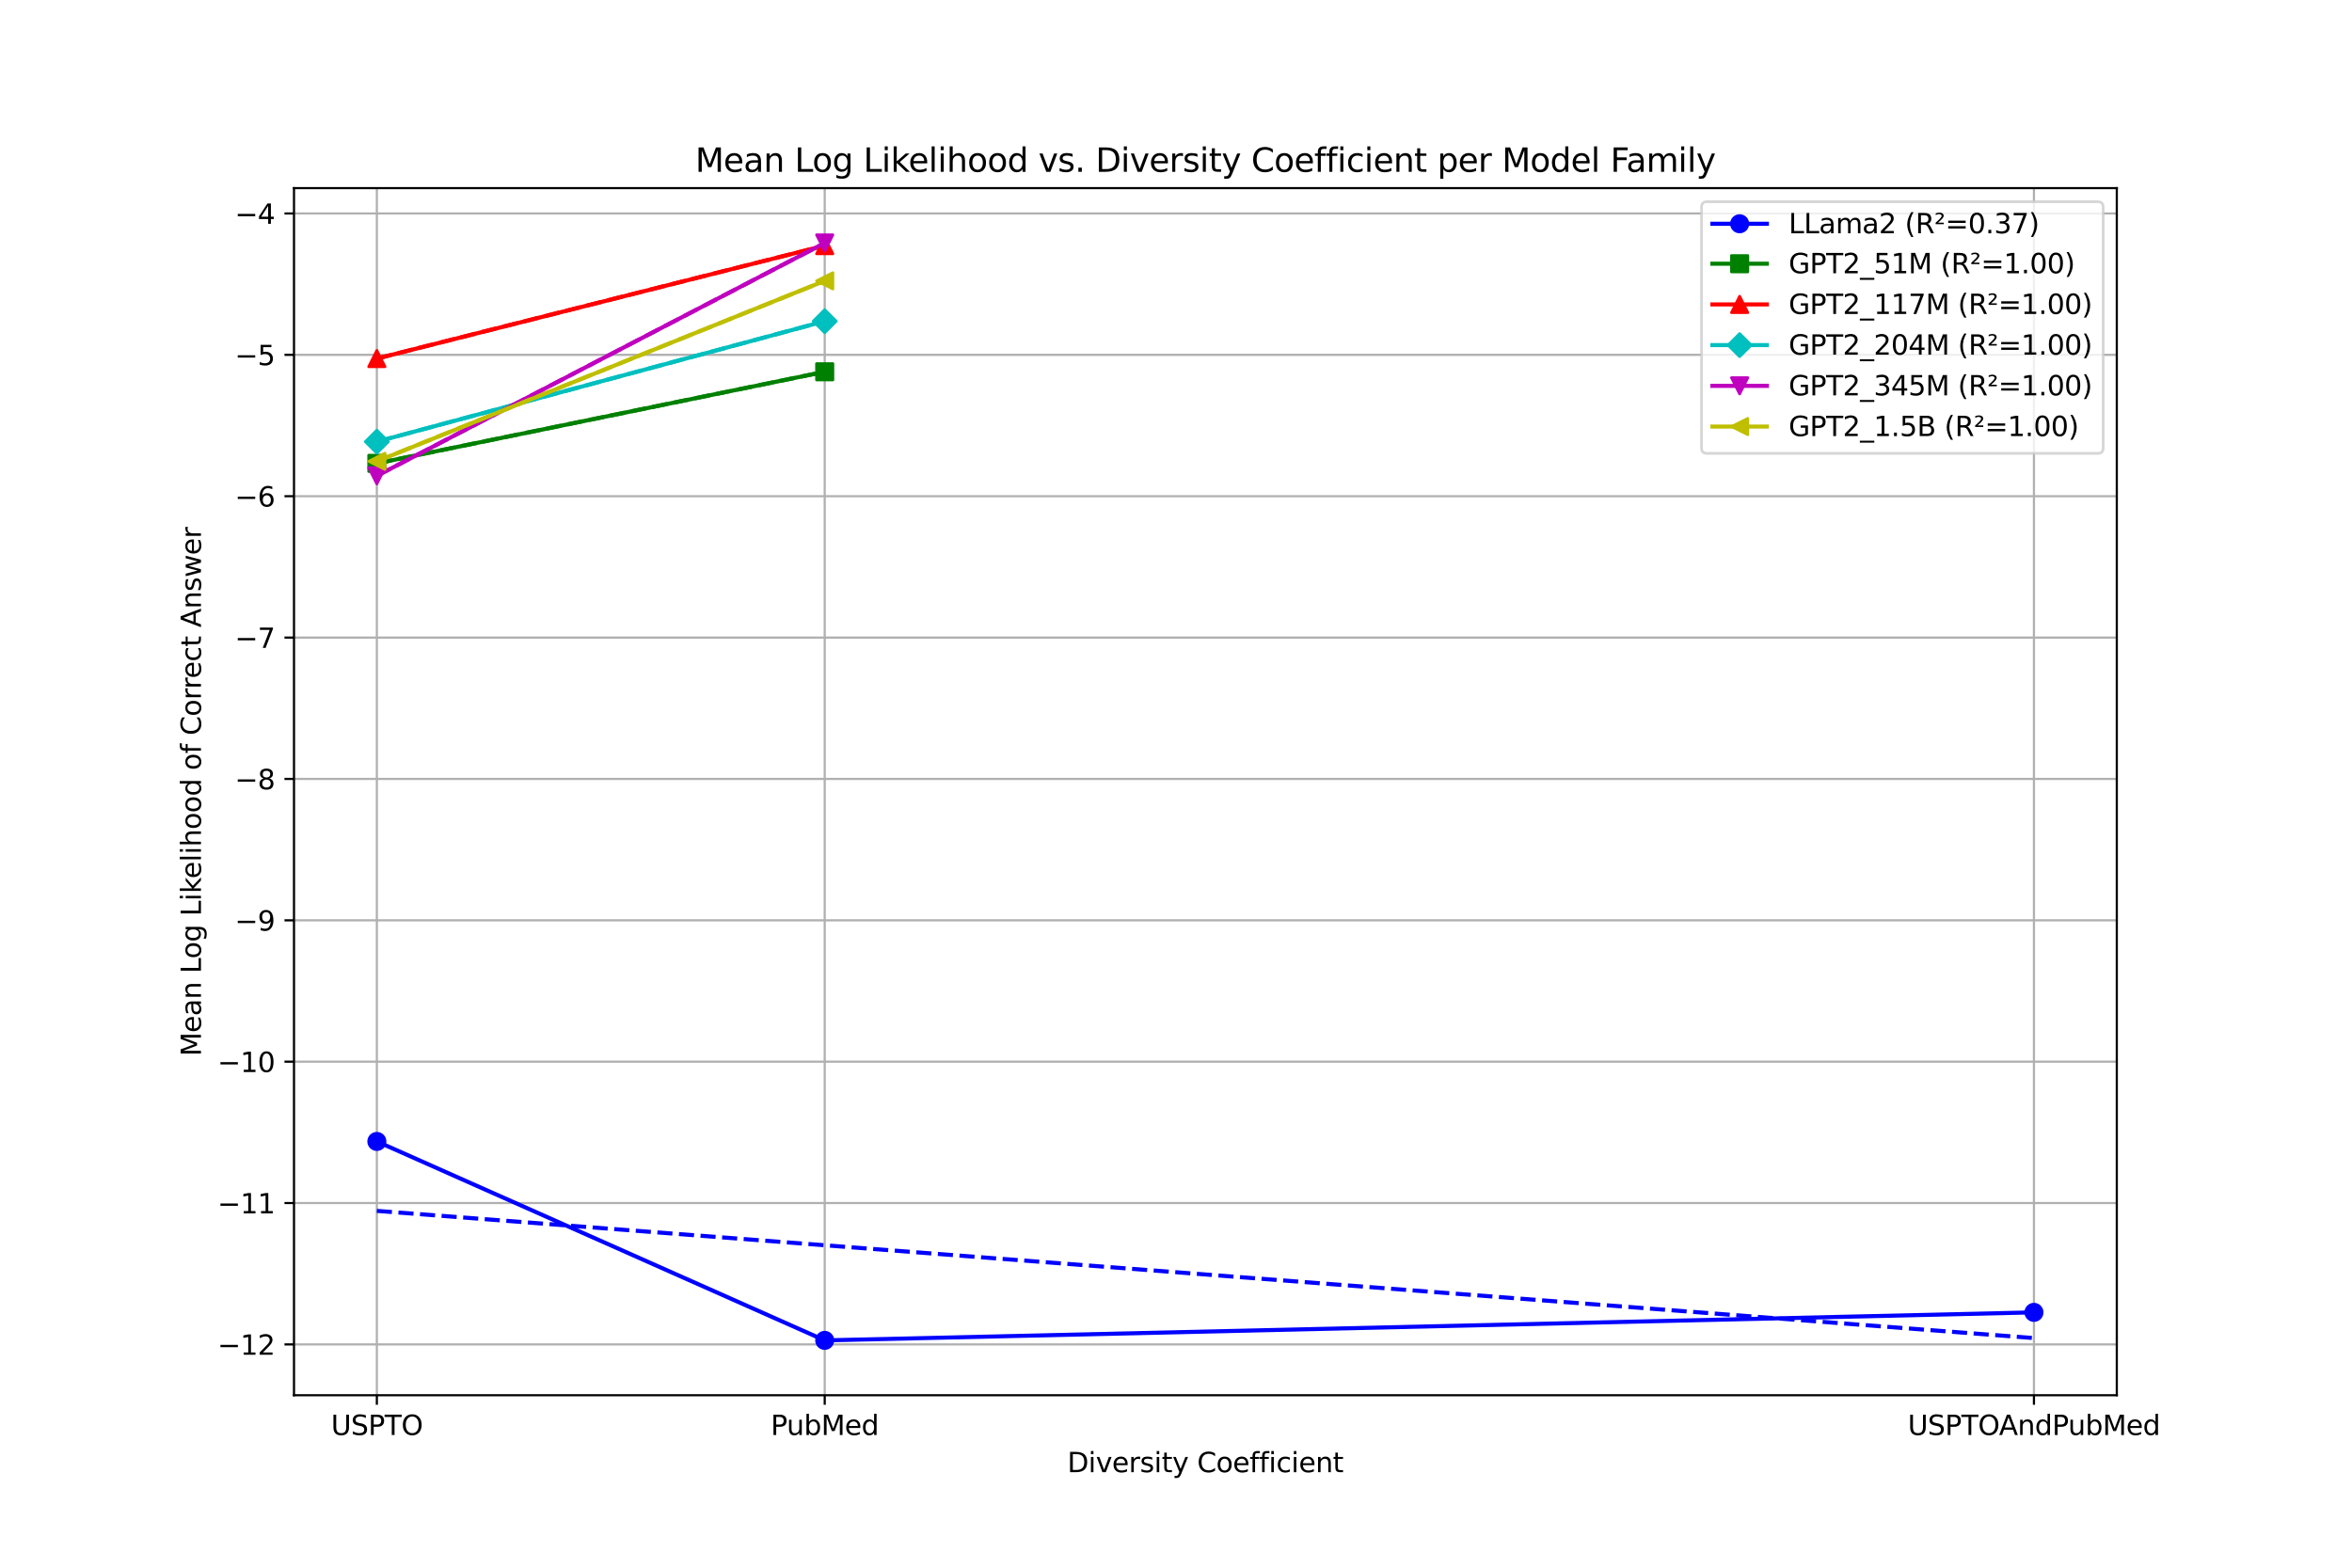 <?xml version="1.0" encoding="utf-8" standalone="no"?>
<!DOCTYPE svg PUBLIC "-//W3C//DTD SVG 1.1//EN"
  "http://www.w3.org/Graphics/SVG/1.1/DTD/svg11.dtd">
<svg xmlns:xlink="http://www.w3.org/1999/xlink" width="864pt" height="576pt" viewBox="0 0 864 576" xmlns="http://www.w3.org/2000/svg" version="1.1">
 <defs>
  <style type="text/css">*{stroke-linejoin: round; stroke-linecap: butt}</style>
 </defs>
 <g id="figure_1">
  <g id="patch_1">
   <path d="M 0 576 
L 864 576 
L 864 0 
L 0 0 
z
" style="fill: #ffffff"/>
  </g>
  <g id="axes_1">
   <g id="patch_2">
    <path d="M 108 512.64 
L 777.6 512.64 
L 777.6 69.12 
L 108 69.12 
z
" style="fill: #ffffff"/>
   </g>
   <g id="matplotlib.axis_1">
    <g id="xtick_1">
     <g id="line2d_1">
      <path d="M 138.436 512.64 
L 138.436 69.12 
" clip-path="url(#p630a0877a7)" style="fill: none; stroke: #b0b0b0; stroke-width: 0.8; stroke-linecap: square"/>
     </g>
     <g id="line2d_2">
      <defs>
       <path id="m06cc3a948a" d="M 0 0 
L 0 3.5 
" style="stroke: #000000; stroke-width: 0.8"/>
      </defs>
      <g>
       <use xlink:href="#m06cc3a948a" x="138.436" y="512.64" style="stroke: #000000; stroke-width: 0.8"/>
      </g>
     </g>
     <g id="text_1">
      <!-- USPTO -->
      <g transform="translate(121.598 527.238) scale(0.1 -0.1)">
       <defs>
        <path id="DejaVuSans-55" d="M 556 4666 
L 1191 4666 
L 1191 1831 
Q 1191 1081 1462 751 
Q 1734 422 2344 422 
Q 2950 422 3222 751 
Q 3494 1081 3494 1831 
L 3494 4666 
L 4128 4666 
L 4128 1753 
Q 4128 841 3676 375 
Q 3225 -91 2344 -91 
Q 1459 -91 1007 375 
Q 556 841 556 1753 
L 556 4666 
z
" transform="scale(0.016)"/>
        <path id="DejaVuSans-53" d="M 3425 4513 
L 3425 3897 
Q 3066 4069 2747 4153 
Q 2428 4238 2131 4238 
Q 1616 4238 1336 4038 
Q 1056 3838 1056 3469 
Q 1056 3159 1242 3001 
Q 1428 2844 1947 2747 
L 2328 2669 
Q 3034 2534 3370 2195 
Q 3706 1856 3706 1288 
Q 3706 609 3251 259 
Q 2797 -91 1919 -91 
Q 1588 -91 1214 -16 
Q 841 59 441 206 
L 441 856 
Q 825 641 1194 531 
Q 1563 422 1919 422 
Q 2459 422 2753 634 
Q 3047 847 3047 1241 
Q 3047 1584 2836 1778 
Q 2625 1972 2144 2069 
L 1759 2144 
Q 1053 2284 737 2584 
Q 422 2884 422 3419 
Q 422 4038 858 4394 
Q 1294 4750 2059 4750 
Q 2388 4750 2728 4690 
Q 3069 4631 3425 4513 
z
" transform="scale(0.016)"/>
        <path id="DejaVuSans-50" d="M 1259 4147 
L 1259 2394 
L 2053 2394 
Q 2494 2394 2734 2622 
Q 2975 2850 2975 3272 
Q 2975 3691 2734 3919 
Q 2494 4147 2053 4147 
L 1259 4147 
z
M 628 4666 
L 2053 4666 
Q 2838 4666 3239 4311 
Q 3641 3956 3641 3272 
Q 3641 2581 3239 2228 
Q 2838 1875 2053 1875 
L 1259 1875 
L 1259 0 
L 628 0 
L 628 4666 
z
" transform="scale(0.016)"/>
        <path id="DejaVuSans-54" d="M -19 4666 
L 3928 4666 
L 3928 4134 
L 2272 4134 
L 2272 0 
L 1638 0 
L 1638 4134 
L -19 4134 
L -19 4666 
z
" transform="scale(0.016)"/>
        <path id="DejaVuSans-4f" d="M 2522 4238 
Q 1834 4238 1429 3725 
Q 1025 3213 1025 2328 
Q 1025 1447 1429 934 
Q 1834 422 2522 422 
Q 3209 422 3611 934 
Q 4013 1447 4013 2328 
Q 4013 3213 3611 3725 
Q 3209 4238 2522 4238 
z
M 2522 4750 
Q 3503 4750 4090 4092 
Q 4678 3434 4678 2328 
Q 4678 1225 4090 567 
Q 3503 -91 2522 -91 
Q 1538 -91 948 565 
Q 359 1222 359 2328 
Q 359 3434 948 4092 
Q 1538 4750 2522 4750 
z
" transform="scale(0.016)"/>
       </defs>
       <use xlink:href="#DejaVuSans-55"/>
       <use xlink:href="#DejaVuSans-53" x="73.193"/>
       <use xlink:href="#DejaVuSans-50" x="136.67"/>
       <use xlink:href="#DejaVuSans-54" x="196.973"/>
       <use xlink:href="#DejaVuSans-4f" x="258.057"/>
      </g>
     </g>
    </g>
    <g id="xtick_2">
     <g id="line2d_3">
      <path d="M 302.957 512.64 
L 302.957 69.12 
" clip-path="url(#p630a0877a7)" style="fill: none; stroke: #b0b0b0; stroke-width: 0.8; stroke-linecap: square"/>
     </g>
     <g id="line2d_4">
      <g>
       <use xlink:href="#m06cc3a948a" x="302.957" y="512.64" style="stroke: #000000; stroke-width: 0.8"/>
      </g>
     </g>
     <g id="text_2">
      <!-- PubMed -->
      <g transform="translate(283.122 527.238) scale(0.1 -0.1)">
       <defs>
        <path id="DejaVuSans-75" d="M 544 1381 
L 544 3500 
L 1119 3500 
L 1119 1403 
Q 1119 906 1312 657 
Q 1506 409 1894 409 
Q 2359 409 2629 706 
Q 2900 1003 2900 1516 
L 2900 3500 
L 3475 3500 
L 3475 0 
L 2900 0 
L 2900 538 
Q 2691 219 2414 64 
Q 2138 -91 1772 -91 
Q 1169 -91 856 284 
Q 544 659 544 1381 
z
M 1991 3584 
L 1991 3584 
z
" transform="scale(0.016)"/>
        <path id="DejaVuSans-62" d="M 3116 1747 
Q 3116 2381 2855 2742 
Q 2594 3103 2138 3103 
Q 1681 3103 1420 2742 
Q 1159 2381 1159 1747 
Q 1159 1113 1420 752 
Q 1681 391 2138 391 
Q 2594 391 2855 752 
Q 3116 1113 3116 1747 
z
M 1159 2969 
Q 1341 3281 1617 3432 
Q 1894 3584 2278 3584 
Q 2916 3584 3314 3078 
Q 3713 2572 3713 1747 
Q 3713 922 3314 415 
Q 2916 -91 2278 -91 
Q 1894 -91 1617 61 
Q 1341 213 1159 525 
L 1159 0 
L 581 0 
L 581 4863 
L 1159 4863 
L 1159 2969 
z
" transform="scale(0.016)"/>
        <path id="DejaVuSans-4d" d="M 628 4666 
L 1569 4666 
L 2759 1491 
L 3956 4666 
L 4897 4666 
L 4897 0 
L 4281 0 
L 4281 4097 
L 3078 897 
L 2444 897 
L 1241 4097 
L 1241 0 
L 628 0 
L 628 4666 
z
" transform="scale(0.016)"/>
        <path id="DejaVuSans-65" d="M 3597 1894 
L 3597 1613 
L 953 1613 
Q 991 1019 1311 708 
Q 1631 397 2203 397 
Q 2534 397 2845 478 
Q 3156 559 3463 722 
L 3463 178 
Q 3153 47 2828 -22 
Q 2503 -91 2169 -91 
Q 1331 -91 842 396 
Q 353 884 353 1716 
Q 353 2575 817 3079 
Q 1281 3584 2069 3584 
Q 2775 3584 3186 3129 
Q 3597 2675 3597 1894 
z
M 3022 2063 
Q 3016 2534 2758 2815 
Q 2500 3097 2075 3097 
Q 1594 3097 1305 2825 
Q 1016 2553 972 2059 
L 3022 2063 
z
" transform="scale(0.016)"/>
        <path id="DejaVuSans-64" d="M 2906 2969 
L 2906 4863 
L 3481 4863 
L 3481 0 
L 2906 0 
L 2906 525 
Q 2725 213 2448 61 
Q 2172 -91 1784 -91 
Q 1150 -91 751 415 
Q 353 922 353 1747 
Q 353 2572 751 3078 
Q 1150 3584 1784 3584 
Q 2172 3584 2448 3432 
Q 2725 3281 2906 2969 
z
M 947 1747 
Q 947 1113 1208 752 
Q 1469 391 1925 391 
Q 2381 391 2643 752 
Q 2906 1113 2906 1747 
Q 2906 2381 2643 2742 
Q 2381 3103 1925 3103 
Q 1469 3103 1208 2742 
Q 947 2381 947 1747 
z
" transform="scale(0.016)"/>
       </defs>
       <use xlink:href="#DejaVuSans-50"/>
       <use xlink:href="#DejaVuSans-75" x="58.553"/>
       <use xlink:href="#DejaVuSans-62" x="121.932"/>
       <use xlink:href="#DejaVuSans-4d" x="185.408"/>
       <use xlink:href="#DejaVuSans-65" x="271.688"/>
       <use xlink:href="#DejaVuSans-64" x="333.211"/>
      </g>
     </g>
    </g>
    <g id="xtick_3">
     <g id="line2d_5">
      <path d="M 747.164 512.64 
L 747.164 69.12 
" clip-path="url(#p630a0877a7)" style="fill: none; stroke: #b0b0b0; stroke-width: 0.8; stroke-linecap: square"/>
     </g>
     <g id="line2d_6">
      <g>
       <use xlink:href="#m06cc3a948a" x="747.164" y="512.64" style="stroke: #000000; stroke-width: 0.8"/>
      </g>
     </g>
     <g id="text_3">
      <!-- USPTOAndPubMed -->
      <g transform="translate(700.814 527.238) scale(0.1 -0.1)">
       <defs>
        <path id="DejaVuSans-41" d="M 2188 4044 
L 1331 1722 
L 3047 1722 
L 2188 4044 
z
M 1831 4666 
L 2547 4666 
L 4325 0 
L 3669 0 
L 3244 1197 
L 1141 1197 
L 716 0 
L 50 0 
L 1831 4666 
z
" transform="scale(0.016)"/>
        <path id="DejaVuSans-6e" d="M 3513 2113 
L 3513 0 
L 2938 0 
L 2938 2094 
Q 2938 2591 2744 2837 
Q 2550 3084 2163 3084 
Q 1697 3084 1428 2787 
Q 1159 2491 1159 1978 
L 1159 0 
L 581 0 
L 581 3500 
L 1159 3500 
L 1159 2956 
Q 1366 3272 1645 3428 
Q 1925 3584 2291 3584 
Q 2894 3584 3203 3211 
Q 3513 2838 3513 2113 
z
" transform="scale(0.016)"/>
       </defs>
       <use xlink:href="#DejaVuSans-55"/>
       <use xlink:href="#DejaVuSans-53" x="73.193"/>
       <use xlink:href="#DejaVuSans-50" x="136.67"/>
       <use xlink:href="#DejaVuSans-54" x="196.973"/>
       <use xlink:href="#DejaVuSans-4f" x="258.057"/>
       <use xlink:href="#DejaVuSans-41" x="335.018"/>
       <use xlink:href="#DejaVuSans-6e" x="403.426"/>
       <use xlink:href="#DejaVuSans-64" x="466.805"/>
       <use xlink:href="#DejaVuSans-50" x="530.281"/>
       <use xlink:href="#DejaVuSans-75" x="588.834"/>
       <use xlink:href="#DejaVuSans-62" x="652.213"/>
       <use xlink:href="#DejaVuSans-4d" x="715.689"/>
       <use xlink:href="#DejaVuSans-65" x="801.969"/>
       <use xlink:href="#DejaVuSans-64" x="863.492"/>
      </g>
     </g>
    </g>
    <g id="text_4">
     <!-- Diversity Coefficient -->
     <g transform="translate(392.087 540.917) scale(0.1 -0.1)">
      <defs>
       <path id="DejaVuSans-44" d="M 1259 4147 
L 1259 519 
L 2022 519 
Q 2988 519 3436 956 
Q 3884 1394 3884 2338 
Q 3884 3275 3436 3711 
Q 2988 4147 2022 4147 
L 1259 4147 
z
M 628 4666 
L 1925 4666 
Q 3281 4666 3915 4102 
Q 4550 3538 4550 2338 
Q 4550 1131 3912 565 
Q 3275 0 1925 0 
L 628 0 
L 628 4666 
z
" transform="scale(0.016)"/>
       <path id="DejaVuSans-69" d="M 603 3500 
L 1178 3500 
L 1178 0 
L 603 0 
L 603 3500 
z
M 603 4863 
L 1178 4863 
L 1178 4134 
L 603 4134 
L 603 4863 
z
" transform="scale(0.016)"/>
       <path id="DejaVuSans-76" d="M 191 3500 
L 800 3500 
L 1894 563 
L 2988 3500 
L 3597 3500 
L 2284 0 
L 1503 0 
L 191 3500 
z
" transform="scale(0.016)"/>
       <path id="DejaVuSans-72" d="M 2631 2963 
Q 2534 3019 2420 3045 
Q 2306 3072 2169 3072 
Q 1681 3072 1420 2755 
Q 1159 2438 1159 1844 
L 1159 0 
L 581 0 
L 581 3500 
L 1159 3500 
L 1159 2956 
Q 1341 3275 1631 3429 
Q 1922 3584 2338 3584 
Q 2397 3584 2469 3576 
Q 2541 3569 2628 3553 
L 2631 2963 
z
" transform="scale(0.016)"/>
       <path id="DejaVuSans-73" d="M 2834 3397 
L 2834 2853 
Q 2591 2978 2328 3040 
Q 2066 3103 1784 3103 
Q 1356 3103 1142 2972 
Q 928 2841 928 2578 
Q 928 2378 1081 2264 
Q 1234 2150 1697 2047 
L 1894 2003 
Q 2506 1872 2764 1633 
Q 3022 1394 3022 966 
Q 3022 478 2636 193 
Q 2250 -91 1575 -91 
Q 1294 -91 989 -36 
Q 684 19 347 128 
L 347 722 
Q 666 556 975 473 
Q 1284 391 1588 391 
Q 1994 391 2212 530 
Q 2431 669 2431 922 
Q 2431 1156 2273 1281 
Q 2116 1406 1581 1522 
L 1381 1569 
Q 847 1681 609 1914 
Q 372 2147 372 2553 
Q 372 3047 722 3315 
Q 1072 3584 1716 3584 
Q 2034 3584 2315 3537 
Q 2597 3491 2834 3397 
z
" transform="scale(0.016)"/>
       <path id="DejaVuSans-74" d="M 1172 4494 
L 1172 3500 
L 2356 3500 
L 2356 3053 
L 1172 3053 
L 1172 1153 
Q 1172 725 1289 603 
Q 1406 481 1766 481 
L 2356 481 
L 2356 0 
L 1766 0 
Q 1100 0 847 248 
Q 594 497 594 1153 
L 594 3053 
L 172 3053 
L 172 3500 
L 594 3500 
L 594 4494 
L 1172 4494 
z
" transform="scale(0.016)"/>
       <path id="DejaVuSans-79" d="M 2059 -325 
Q 1816 -950 1584 -1140 
Q 1353 -1331 966 -1331 
L 506 -1331 
L 506 -850 
L 844 -850 
Q 1081 -850 1212 -737 
Q 1344 -625 1503 -206 
L 1606 56 
L 191 3500 
L 800 3500 
L 1894 763 
L 2988 3500 
L 3597 3500 
L 2059 -325 
z
" transform="scale(0.016)"/>
       <path id="DejaVuSans-20" transform="scale(0.016)"/>
       <path id="DejaVuSans-43" d="M 4122 4306 
L 4122 3641 
Q 3803 3938 3442 4084 
Q 3081 4231 2675 4231 
Q 1875 4231 1450 3742 
Q 1025 3253 1025 2328 
Q 1025 1406 1450 917 
Q 1875 428 2675 428 
Q 3081 428 3442 575 
Q 3803 722 4122 1019 
L 4122 359 
Q 3791 134 3420 21 
Q 3050 -91 2638 -91 
Q 1578 -91 968 557 
Q 359 1206 359 2328 
Q 359 3453 968 4101 
Q 1578 4750 2638 4750 
Q 3056 4750 3426 4639 
Q 3797 4528 4122 4306 
z
" transform="scale(0.016)"/>
       <path id="DejaVuSans-6f" d="M 1959 3097 
Q 1497 3097 1228 2736 
Q 959 2375 959 1747 
Q 959 1119 1226 758 
Q 1494 397 1959 397 
Q 2419 397 2687 759 
Q 2956 1122 2956 1747 
Q 2956 2369 2687 2733 
Q 2419 3097 1959 3097 
z
M 1959 3584 
Q 2709 3584 3137 3096 
Q 3566 2609 3566 1747 
Q 3566 888 3137 398 
Q 2709 -91 1959 -91 
Q 1206 -91 779 398 
Q 353 888 353 1747 
Q 353 2609 779 3096 
Q 1206 3584 1959 3584 
z
" transform="scale(0.016)"/>
       <path id="DejaVuSans-66" d="M 2375 4863 
L 2375 4384 
L 1825 4384 
Q 1516 4384 1395 4259 
Q 1275 4134 1275 3809 
L 1275 3500 
L 2222 3500 
L 2222 3053 
L 1275 3053 
L 1275 0 
L 697 0 
L 697 3053 
L 147 3053 
L 147 3500 
L 697 3500 
L 697 3744 
Q 697 4328 969 4595 
Q 1241 4863 1831 4863 
L 2375 4863 
z
" transform="scale(0.016)"/>
       <path id="DejaVuSans-63" d="M 3122 3366 
L 3122 2828 
Q 2878 2963 2633 3030 
Q 2388 3097 2138 3097 
Q 1578 3097 1268 2742 
Q 959 2388 959 1747 
Q 959 1106 1268 751 
Q 1578 397 2138 397 
Q 2388 397 2633 464 
Q 2878 531 3122 666 
L 3122 134 
Q 2881 22 2623 -34 
Q 2366 -91 2075 -91 
Q 1284 -91 818 406 
Q 353 903 353 1747 
Q 353 2603 823 3093 
Q 1294 3584 2113 3584 
Q 2378 3584 2631 3529 
Q 2884 3475 3122 3366 
z
" transform="scale(0.016)"/>
      </defs>
      <use xlink:href="#DejaVuSans-44"/>
      <use xlink:href="#DejaVuSans-69" x="77.002"/>
      <use xlink:href="#DejaVuSans-76" x="104.785"/>
      <use xlink:href="#DejaVuSans-65" x="163.965"/>
      <use xlink:href="#DejaVuSans-72" x="225.488"/>
      <use xlink:href="#DejaVuSans-73" x="266.602"/>
      <use xlink:href="#DejaVuSans-69" x="318.701"/>
      <use xlink:href="#DejaVuSans-74" x="346.484"/>
      <use xlink:href="#DejaVuSans-79" x="385.693"/>
      <use xlink:href="#DejaVuSans-20" x="444.873"/>
      <use xlink:href="#DejaVuSans-43" x="476.66"/>
      <use xlink:href="#DejaVuSans-6f" x="546.484"/>
      <use xlink:href="#DejaVuSans-65" x="607.666"/>
      <use xlink:href="#DejaVuSans-66" x="669.189"/>
      <use xlink:href="#DejaVuSans-66" x="704.395"/>
      <use xlink:href="#DejaVuSans-69" x="739.6"/>
      <use xlink:href="#DejaVuSans-63" x="767.383"/>
      <use xlink:href="#DejaVuSans-69" x="822.363"/>
      <use xlink:href="#DejaVuSans-65" x="850.146"/>
      <use xlink:href="#DejaVuSans-6e" x="911.67"/>
      <use xlink:href="#DejaVuSans-74" x="975.049"/>
     </g>
    </g>
   </g>
   <g id="matplotlib.axis_2">
    <g id="ytick_1">
     <g id="line2d_7">
      <path d="M 108 493.967 
L 777.6 493.967 
" clip-path="url(#p630a0877a7)" style="fill: none; stroke: #b0b0b0; stroke-width: 0.8; stroke-linecap: square"/>
     </g>
     <g id="line2d_8">
      <defs>
       <path id="m0d2583c497" d="M 0 0 
L -3.5 0 
" style="stroke: #000000; stroke-width: 0.8"/>
      </defs>
      <g>
       <use xlink:href="#m0d2583c497" x="108" y="493.967" style="stroke: #000000; stroke-width: 0.8"/>
      </g>
     </g>
     <g id="text_5">
      <!-- −12 -->
      <g transform="translate(79.895 497.766) scale(0.1 -0.1)">
       <defs>
        <path id="DejaVuSans-2212" d="M 678 2272 
L 4684 2272 
L 4684 1741 
L 678 1741 
L 678 2272 
z
" transform="scale(0.016)"/>
        <path id="DejaVuSans-31" d="M 794 531 
L 1825 531 
L 1825 4091 
L 703 3866 
L 703 4441 
L 1819 4666 
L 2450 4666 
L 2450 531 
L 3481 531 
L 3481 0 
L 794 0 
L 794 531 
z
" transform="scale(0.016)"/>
        <path id="DejaVuSans-32" d="M 1228 531 
L 3431 531 
L 3431 0 
L 469 0 
L 469 531 
Q 828 903 1448 1529 
Q 2069 2156 2228 2338 
Q 2531 2678 2651 2914 
Q 2772 3150 2772 3378 
Q 2772 3750 2511 3984 
Q 2250 4219 1831 4219 
Q 1534 4219 1204 4116 
Q 875 4013 500 3803 
L 500 4441 
Q 881 4594 1212 4672 
Q 1544 4750 1819 4750 
Q 2544 4750 2975 4387 
Q 3406 4025 3406 3419 
Q 3406 3131 3298 2873 
Q 3191 2616 2906 2266 
Q 2828 2175 2409 1742 
Q 1991 1309 1228 531 
z
" transform="scale(0.016)"/>
       </defs>
       <use xlink:href="#DejaVuSans-2212"/>
       <use xlink:href="#DejaVuSans-31" x="83.789"/>
       <use xlink:href="#DejaVuSans-32" x="147.412"/>
      </g>
     </g>
    </g>
    <g id="ytick_2">
     <g id="line2d_9">
      <path d="M 108 442.025 
L 777.6 442.025 
" clip-path="url(#p630a0877a7)" style="fill: none; stroke: #b0b0b0; stroke-width: 0.8; stroke-linecap: square"/>
     </g>
     <g id="line2d_10">
      <g>
       <use xlink:href="#m0d2583c497" x="108" y="442.025" style="stroke: #000000; stroke-width: 0.8"/>
      </g>
     </g>
     <g id="text_6">
      <!-- −11 -->
      <g transform="translate(79.895 445.824) scale(0.1 -0.1)">
       <use xlink:href="#DejaVuSans-2212"/>
       <use xlink:href="#DejaVuSans-31" x="83.789"/>
       <use xlink:href="#DejaVuSans-31" x="147.412"/>
      </g>
     </g>
    </g>
    <g id="ytick_3">
     <g id="line2d_11">
      <path d="M 108 390.082 
L 777.6 390.082 
" clip-path="url(#p630a0877a7)" style="fill: none; stroke: #b0b0b0; stroke-width: 0.8; stroke-linecap: square"/>
     </g>
     <g id="line2d_12">
      <g>
       <use xlink:href="#m0d2583c497" x="108" y="390.082" style="stroke: #000000; stroke-width: 0.8"/>
      </g>
     </g>
     <g id="text_7">
      <!-- −10 -->
      <g transform="translate(79.895 393.882) scale(0.1 -0.1)">
       <defs>
        <path id="DejaVuSans-30" d="M 2034 4250 
Q 1547 4250 1301 3770 
Q 1056 3291 1056 2328 
Q 1056 1369 1301 889 
Q 1547 409 2034 409 
Q 2525 409 2770 889 
Q 3016 1369 3016 2328 
Q 3016 3291 2770 3770 
Q 2525 4250 2034 4250 
z
M 2034 4750 
Q 2819 4750 3233 4129 
Q 3647 3509 3647 2328 
Q 3647 1150 3233 529 
Q 2819 -91 2034 -91 
Q 1250 -91 836 529 
Q 422 1150 422 2328 
Q 422 3509 836 4129 
Q 1250 4750 2034 4750 
z
" transform="scale(0.016)"/>
       </defs>
       <use xlink:href="#DejaVuSans-2212"/>
       <use xlink:href="#DejaVuSans-31" x="83.789"/>
       <use xlink:href="#DejaVuSans-30" x="147.412"/>
      </g>
     </g>
    </g>
    <g id="ytick_4">
     <g id="line2d_13">
      <path d="M 108 338.14 
L 777.6 338.14 
" clip-path="url(#p630a0877a7)" style="fill: none; stroke: #b0b0b0; stroke-width: 0.8; stroke-linecap: square"/>
     </g>
     <g id="line2d_14">
      <g>
       <use xlink:href="#m0d2583c497" x="108" y="338.14" style="stroke: #000000; stroke-width: 0.8"/>
      </g>
     </g>
     <g id="text_8">
      <!-- −9 -->
      <g transform="translate(86.258 341.939) scale(0.1 -0.1)">
       <defs>
        <path id="DejaVuSans-39" d="M 703 97 
L 703 672 
Q 941 559 1184 500 
Q 1428 441 1663 441 
Q 2288 441 2617 861 
Q 2947 1281 2994 2138 
Q 2813 1869 2534 1725 
Q 2256 1581 1919 1581 
Q 1219 1581 811 2004 
Q 403 2428 403 3163 
Q 403 3881 828 4315 
Q 1253 4750 1959 4750 
Q 2769 4750 3195 4129 
Q 3622 3509 3622 2328 
Q 3622 1225 3098 567 
Q 2575 -91 1691 -91 
Q 1453 -91 1209 -44 
Q 966 3 703 97 
z
M 1959 2075 
Q 2384 2075 2632 2365 
Q 2881 2656 2881 3163 
Q 2881 3666 2632 3958 
Q 2384 4250 1959 4250 
Q 1534 4250 1286 3958 
Q 1038 3666 1038 3163 
Q 1038 2656 1286 2365 
Q 1534 2075 1959 2075 
z
" transform="scale(0.016)"/>
       </defs>
       <use xlink:href="#DejaVuSans-2212"/>
       <use xlink:href="#DejaVuSans-39" x="83.789"/>
      </g>
     </g>
    </g>
    <g id="ytick_5">
     <g id="line2d_15">
      <path d="M 108 286.198 
L 777.6 286.198 
" clip-path="url(#p630a0877a7)" style="fill: none; stroke: #b0b0b0; stroke-width: 0.8; stroke-linecap: square"/>
     </g>
     <g id="line2d_16">
      <g>
       <use xlink:href="#m0d2583c497" x="108" y="286.198" style="stroke: #000000; stroke-width: 0.8"/>
      </g>
     </g>
     <g id="text_9">
      <!-- −8 -->
      <g transform="translate(86.258 289.997) scale(0.1 -0.1)">
       <defs>
        <path id="DejaVuSans-38" d="M 2034 2216 
Q 1584 2216 1326 1975 
Q 1069 1734 1069 1313 
Q 1069 891 1326 650 
Q 1584 409 2034 409 
Q 2484 409 2743 651 
Q 3003 894 3003 1313 
Q 3003 1734 2745 1975 
Q 2488 2216 2034 2216 
z
M 1403 2484 
Q 997 2584 770 2862 
Q 544 3141 544 3541 
Q 544 4100 942 4425 
Q 1341 4750 2034 4750 
Q 2731 4750 3128 4425 
Q 3525 4100 3525 3541 
Q 3525 3141 3298 2862 
Q 3072 2584 2669 2484 
Q 3125 2378 3379 2068 
Q 3634 1759 3634 1313 
Q 3634 634 3220 271 
Q 2806 -91 2034 -91 
Q 1263 -91 848 271 
Q 434 634 434 1313 
Q 434 1759 690 2068 
Q 947 2378 1403 2484 
z
M 1172 3481 
Q 1172 3119 1398 2916 
Q 1625 2713 2034 2713 
Q 2441 2713 2670 2916 
Q 2900 3119 2900 3481 
Q 2900 3844 2670 4047 
Q 2441 4250 2034 4250 
Q 1625 4250 1398 4047 
Q 1172 3844 1172 3481 
z
" transform="scale(0.016)"/>
       </defs>
       <use xlink:href="#DejaVuSans-2212"/>
       <use xlink:href="#DejaVuSans-38" x="83.789"/>
      </g>
     </g>
    </g>
    <g id="ytick_6">
     <g id="line2d_17">
      <path d="M 108 234.256 
L 777.6 234.256 
" clip-path="url(#p630a0877a7)" style="fill: none; stroke: #b0b0b0; stroke-width: 0.8; stroke-linecap: square"/>
     </g>
     <g id="line2d_18">
      <g>
       <use xlink:href="#m0d2583c497" x="108" y="234.256" style="stroke: #000000; stroke-width: 0.8"/>
      </g>
     </g>
     <g id="text_10">
      <!-- −7 -->
      <g transform="translate(86.258 238.055) scale(0.1 -0.1)">
       <defs>
        <path id="DejaVuSans-37" d="M 525 4666 
L 3525 4666 
L 3525 4397 
L 1831 0 
L 1172 0 
L 2766 4134 
L 525 4134 
L 525 4666 
z
" transform="scale(0.016)"/>
       </defs>
       <use xlink:href="#DejaVuSans-2212"/>
       <use xlink:href="#DejaVuSans-37" x="83.789"/>
      </g>
     </g>
    </g>
    <g id="ytick_7">
     <g id="line2d_19">
      <path d="M 108 182.313 
L 777.6 182.313 
" clip-path="url(#p630a0877a7)" style="fill: none; stroke: #b0b0b0; stroke-width: 0.8; stroke-linecap: square"/>
     </g>
     <g id="line2d_20">
      <g>
       <use xlink:href="#m0d2583c497" x="108" y="182.313" style="stroke: #000000; stroke-width: 0.8"/>
      </g>
     </g>
     <g id="text_11">
      <!-- −6 -->
      <g transform="translate(86.258 186.113) scale(0.1 -0.1)">
       <defs>
        <path id="DejaVuSans-36" d="M 2113 2584 
Q 1688 2584 1439 2293 
Q 1191 2003 1191 1497 
Q 1191 994 1439 701 
Q 1688 409 2113 409 
Q 2538 409 2786 701 
Q 3034 994 3034 1497 
Q 3034 2003 2786 2293 
Q 2538 2584 2113 2584 
z
M 3366 4563 
L 3366 3988 
Q 3128 4100 2886 4159 
Q 2644 4219 2406 4219 
Q 1781 4219 1451 3797 
Q 1122 3375 1075 2522 
Q 1259 2794 1537 2939 
Q 1816 3084 2150 3084 
Q 2853 3084 3261 2657 
Q 3669 2231 3669 1497 
Q 3669 778 3244 343 
Q 2819 -91 2113 -91 
Q 1303 -91 875 529 
Q 447 1150 447 2328 
Q 447 3434 972 4092 
Q 1497 4750 2381 4750 
Q 2619 4750 2861 4703 
Q 3103 4656 3366 4563 
z
" transform="scale(0.016)"/>
       </defs>
       <use xlink:href="#DejaVuSans-2212"/>
       <use xlink:href="#DejaVuSans-36" x="83.789"/>
      </g>
     </g>
    </g>
    <g id="ytick_8">
     <g id="line2d_21">
      <path d="M 108 130.371 
L 777.6 130.371 
" clip-path="url(#p630a0877a7)" style="fill: none; stroke: #b0b0b0; stroke-width: 0.8; stroke-linecap: square"/>
     </g>
     <g id="line2d_22">
      <g>
       <use xlink:href="#m0d2583c497" x="108" y="130.371" style="stroke: #000000; stroke-width: 0.8"/>
      </g>
     </g>
     <g id="text_12">
      <!-- −5 -->
      <g transform="translate(86.258 134.17) scale(0.1 -0.1)">
       <defs>
        <path id="DejaVuSans-35" d="M 691 4666 
L 3169 4666 
L 3169 4134 
L 1269 4134 
L 1269 2991 
Q 1406 3038 1543 3061 
Q 1681 3084 1819 3084 
Q 2600 3084 3056 2656 
Q 3513 2228 3513 1497 
Q 3513 744 3044 326 
Q 2575 -91 1722 -91 
Q 1428 -91 1123 -41 
Q 819 9 494 109 
L 494 744 
Q 775 591 1075 516 
Q 1375 441 1709 441 
Q 2250 441 2565 725 
Q 2881 1009 2881 1497 
Q 2881 1984 2565 2268 
Q 2250 2553 1709 2553 
Q 1456 2553 1204 2497 
Q 953 2441 691 2322 
L 691 4666 
z
" transform="scale(0.016)"/>
       </defs>
       <use xlink:href="#DejaVuSans-2212"/>
       <use xlink:href="#DejaVuSans-35" x="83.789"/>
      </g>
     </g>
    </g>
    <g id="ytick_9">
     <g id="line2d_23">
      <path d="M 108 78.429 
L 777.6 78.429 
" clip-path="url(#p630a0877a7)" style="fill: none; stroke: #b0b0b0; stroke-width: 0.8; stroke-linecap: square"/>
     </g>
     <g id="line2d_24">
      <g>
       <use xlink:href="#m0d2583c497" x="108" y="78.429" style="stroke: #000000; stroke-width: 0.8"/>
      </g>
     </g>
     <g id="text_13">
      <!-- −4 -->
      <g transform="translate(86.258 82.228) scale(0.1 -0.1)">
       <defs>
        <path id="DejaVuSans-34" d="M 2419 4116 
L 825 1625 
L 2419 1625 
L 2419 4116 
z
M 2253 4666 
L 3047 4666 
L 3047 1625 
L 3713 1625 
L 3713 1100 
L 3047 1100 
L 3047 0 
L 2419 0 
L 2419 1100 
L 313 1100 
L 313 1709 
L 2253 4666 
z
" transform="scale(0.016)"/>
       </defs>
       <use xlink:href="#DejaVuSans-2212"/>
       <use xlink:href="#DejaVuSans-34" x="83.789"/>
      </g>
     </g>
    </g>
    <g id="text_14">
     <!-- Mean Log Likelihood of Correct Answer -->
     <g transform="translate(73.816 388.068) rotate(-90) scale(0.1 -0.1)">
      <defs>
       <path id="DejaVuSans-61" d="M 2194 1759 
Q 1497 1759 1228 1600 
Q 959 1441 959 1056 
Q 959 750 1161 570 
Q 1363 391 1709 391 
Q 2188 391 2477 730 
Q 2766 1069 2766 1631 
L 2766 1759 
L 2194 1759 
z
M 3341 1997 
L 3341 0 
L 2766 0 
L 2766 531 
Q 2569 213 2275 61 
Q 1981 -91 1556 -91 
Q 1019 -91 701 211 
Q 384 513 384 1019 
Q 384 1609 779 1909 
Q 1175 2209 1959 2209 
L 2766 2209 
L 2766 2266 
Q 2766 2663 2505 2880 
Q 2244 3097 1772 3097 
Q 1472 3097 1187 3025 
Q 903 2953 641 2809 
L 641 3341 
Q 956 3463 1253 3523 
Q 1550 3584 1831 3584 
Q 2591 3584 2966 3190 
Q 3341 2797 3341 1997 
z
" transform="scale(0.016)"/>
       <path id="DejaVuSans-4c" d="M 628 4666 
L 1259 4666 
L 1259 531 
L 3531 531 
L 3531 0 
L 628 0 
L 628 4666 
z
" transform="scale(0.016)"/>
       <path id="DejaVuSans-67" d="M 2906 1791 
Q 2906 2416 2648 2759 
Q 2391 3103 1925 3103 
Q 1463 3103 1205 2759 
Q 947 2416 947 1791 
Q 947 1169 1205 825 
Q 1463 481 1925 481 
Q 2391 481 2648 825 
Q 2906 1169 2906 1791 
z
M 3481 434 
Q 3481 -459 3084 -895 
Q 2688 -1331 1869 -1331 
Q 1566 -1331 1297 -1286 
Q 1028 -1241 775 -1147 
L 775 -588 
Q 1028 -725 1275 -790 
Q 1522 -856 1778 -856 
Q 2344 -856 2625 -561 
Q 2906 -266 2906 331 
L 2906 616 
Q 2728 306 2450 153 
Q 2172 0 1784 0 
Q 1141 0 747 490 
Q 353 981 353 1791 
Q 353 2603 747 3093 
Q 1141 3584 1784 3584 
Q 2172 3584 2450 3431 
Q 2728 3278 2906 2969 
L 2906 3500 
L 3481 3500 
L 3481 434 
z
" transform="scale(0.016)"/>
       <path id="DejaVuSans-6b" d="M 581 4863 
L 1159 4863 
L 1159 1991 
L 2875 3500 
L 3609 3500 
L 1753 1863 
L 3688 0 
L 2938 0 
L 1159 1709 
L 1159 0 
L 581 0 
L 581 4863 
z
" transform="scale(0.016)"/>
       <path id="DejaVuSans-6c" d="M 603 4863 
L 1178 4863 
L 1178 0 
L 603 0 
L 603 4863 
z
" transform="scale(0.016)"/>
       <path id="DejaVuSans-68" d="M 3513 2113 
L 3513 0 
L 2938 0 
L 2938 2094 
Q 2938 2591 2744 2837 
Q 2550 3084 2163 3084 
Q 1697 3084 1428 2787 
Q 1159 2491 1159 1978 
L 1159 0 
L 581 0 
L 581 4863 
L 1159 4863 
L 1159 2956 
Q 1366 3272 1645 3428 
Q 1925 3584 2291 3584 
Q 2894 3584 3203 3211 
Q 3513 2838 3513 2113 
z
" transform="scale(0.016)"/>
       <path id="DejaVuSans-77" d="M 269 3500 
L 844 3500 
L 1563 769 
L 2278 3500 
L 2956 3500 
L 3675 769 
L 4391 3500 
L 4966 3500 
L 4050 0 
L 3372 0 
L 2619 2869 
L 1863 0 
L 1184 0 
L 269 3500 
z
" transform="scale(0.016)"/>
      </defs>
      <use xlink:href="#DejaVuSans-4d"/>
      <use xlink:href="#DejaVuSans-65" x="86.279"/>
      <use xlink:href="#DejaVuSans-61" x="147.803"/>
      <use xlink:href="#DejaVuSans-6e" x="209.082"/>
      <use xlink:href="#DejaVuSans-20" x="272.461"/>
      <use xlink:href="#DejaVuSans-4c" x="304.248"/>
      <use xlink:href="#DejaVuSans-6f" x="358.211"/>
      <use xlink:href="#DejaVuSans-67" x="419.393"/>
      <use xlink:href="#DejaVuSans-20" x="482.869"/>
      <use xlink:href="#DejaVuSans-4c" x="514.656"/>
      <use xlink:href="#DejaVuSans-69" x="570.369"/>
      <use xlink:href="#DejaVuSans-6b" x="598.152"/>
      <use xlink:href="#DejaVuSans-65" x="652.438"/>
      <use xlink:href="#DejaVuSans-6c" x="713.961"/>
      <use xlink:href="#DejaVuSans-69" x="741.744"/>
      <use xlink:href="#DejaVuSans-68" x="769.527"/>
      <use xlink:href="#DejaVuSans-6f" x="832.906"/>
      <use xlink:href="#DejaVuSans-6f" x="894.088"/>
      <use xlink:href="#DejaVuSans-64" x="955.27"/>
      <use xlink:href="#DejaVuSans-20" x="1018.746"/>
      <use xlink:href="#DejaVuSans-6f" x="1050.533"/>
      <use xlink:href="#DejaVuSans-66" x="1111.715"/>
      <use xlink:href="#DejaVuSans-20" x="1146.92"/>
      <use xlink:href="#DejaVuSans-43" x="1178.707"/>
      <use xlink:href="#DejaVuSans-6f" x="1248.531"/>
      <use xlink:href="#DejaVuSans-72" x="1309.713"/>
      <use xlink:href="#DejaVuSans-72" x="1349.076"/>
      <use xlink:href="#DejaVuSans-65" x="1387.939"/>
      <use xlink:href="#DejaVuSans-63" x="1449.463"/>
      <use xlink:href="#DejaVuSans-74" x="1504.443"/>
      <use xlink:href="#DejaVuSans-20" x="1543.652"/>
      <use xlink:href="#DejaVuSans-41" x="1575.439"/>
      <use xlink:href="#DejaVuSans-6e" x="1643.848"/>
      <use xlink:href="#DejaVuSans-73" x="1707.227"/>
      <use xlink:href="#DejaVuSans-77" x="1759.326"/>
      <use xlink:href="#DejaVuSans-65" x="1841.113"/>
      <use xlink:href="#DejaVuSans-72" x="1902.637"/>
     </g>
    </g>
   </g>
   <g id="line2d_25">
    <path d="M 138.436 419.394 
L 302.957 492.48 
L 747.164 482.19 
" clip-path="url(#p630a0877a7)" style="fill: none; stroke: #0000ff; stroke-width: 1.5; stroke-linecap: square"/>
    <defs>
     <path id="m1875b8f5ff" d="M 0 3 
C 0.796 3 1.559 2.684 2.121 2.121 
C 2.684 1.559 3 0.796 3 0 
C 3 -0.796 2.684 -1.559 2.121 -2.121 
C 1.559 -2.684 0.796 -3 0 -3 
C -0.796 -3 -1.559 -2.684 -2.121 -2.121 
C -2.684 -1.559 -3 -0.796 -3 0 
C -3 0.796 -2.684 1.559 -2.121 2.121 
C -1.559 2.684 -0.796 3 0 3 
z
" style="stroke: #0000ff"/>
    </defs>
    <g clip-path="url(#p630a0877a7)">
     <use xlink:href="#m1875b8f5ff" x="138.436" y="419.394" style="fill: #0000ff; stroke: #0000ff"/>
     <use xlink:href="#m1875b8f5ff" x="302.957" y="492.48" style="fill: #0000ff; stroke: #0000ff"/>
     <use xlink:href="#m1875b8f5ff" x="747.164" y="482.19" style="fill: #0000ff; stroke: #0000ff"/>
    </g>
   </g>
   <g id="line2d_26">
    <path d="M 138.436 444.898 
L 144.585 445.37 
L 150.734 445.842 
L 156.883 446.314 
L 163.031 446.787 
L 169.18 447.259 
L 175.329 447.731 
L 181.478 448.203 
L 187.626 448.675 
L 193.775 449.147 
L 199.924 449.619 
L 206.073 450.091 
L 212.221 450.563 
L 218.37 451.035 
L 224.519 451.507 
L 230.668 451.98 
L 236.817 452.452 
L 242.965 452.924 
L 249.114 453.396 
L 255.263 453.868 
L 261.412 454.34 
L 267.56 454.812 
L 273.709 455.284 
L 279.858 455.756 
L 286.007 456.228 
L 292.155 456.701 
L 298.304 457.173 
L 304.453 457.645 
L 310.602 458.117 
L 316.75 458.589 
L 322.899 459.061 
L 329.048 459.533 
L 335.197 460.005 
L 341.345 460.477 
L 347.494 460.949 
L 353.643 461.421 
L 359.792 461.894 
L 365.94 462.366 
L 372.089 462.838 
L 378.238 463.31 
L 384.387 463.782 
L 390.536 464.254 
L 396.684 464.726 
L 402.833 465.198 
L 408.982 465.67 
L 415.131 466.142 
L 421.279 466.615 
L 427.428 467.087 
L 433.577 467.559 
L 439.726 468.031 
L 445.874 468.503 
L 452.023 468.975 
L 458.172 469.447 
L 464.321 469.919 
L 470.469 470.391 
L 476.618 470.863 
L 482.767 471.336 
L 488.916 471.808 
L 495.064 472.28 
L 501.213 472.752 
L 507.362 473.224 
L 513.511 473.696 
L 519.66 474.168 
L 525.808 474.64 
L 531.957 475.112 
L 538.106 475.584 
L 544.255 476.056 
L 550.403 476.529 
L 556.552 477.001 
L 562.701 477.473 
L 568.85 477.945 
L 574.998 478.417 
L 581.147 478.889 
L 587.296 479.361 
L 593.445 479.833 
L 599.593 480.305 
L 605.742 480.777 
L 611.891 481.25 
L 618.04 481.722 
L 624.188 482.194 
L 630.337 482.666 
L 636.486 483.138 
L 642.635 483.61 
L 648.783 484.082 
L 654.932 484.554 
L 661.081 485.026 
L 667.23 485.498 
L 673.379 485.97 
L 679.527 486.443 
L 685.676 486.915 
L 691.825 487.387 
L 697.974 487.859 
L 704.122 488.331 
L 710.271 488.803 
L 716.42 489.275 
L 722.569 489.747 
L 728.717 490.219 
L 734.866 490.691 
L 741.015 491.164 
L 747.164 491.636 
" clip-path="url(#p630a0877a7)" style="fill: none; stroke-dasharray: 5.55,2.4; stroke-dashoffset: 0; stroke: #0000ff; stroke-width: 1.5"/>
   </g>
   <g id="line2d_27">
    <path d="M 138.436 170.249 
L 302.957 136.597 
" clip-path="url(#p630a0877a7)" style="fill: none; stroke: #008000; stroke-width: 1.5; stroke-linecap: square"/>
    <defs>
     <path id="mea343c4b1a" d="M -3 3 
L 3 3 
L 3 -3 
L -3 -3 
z
" style="stroke: #008000; stroke-linejoin: miter"/>
    </defs>
    <g clip-path="url(#p630a0877a7)">
     <use xlink:href="#mea343c4b1a" x="138.436" y="170.249" style="fill: #008000; stroke: #008000; stroke-linejoin: miter"/>
     <use xlink:href="#mea343c4b1a" x="302.957" y="136.597" style="fill: #008000; stroke: #008000; stroke-linejoin: miter"/>
    </g>
   </g>
   <g id="line2d_28">
    <path d="M 138.436 170.249 
L 140.098 169.909 
L 141.76 169.569 
L 143.422 169.229 
L 145.084 168.889 
L 146.745 168.549 
L 148.407 168.21 
L 150.069 167.87 
L 151.731 167.53 
L 153.393 167.19 
L 155.055 166.85 
L 156.716 166.51 
L 158.378 166.17 
L 160.04 165.83 
L 161.702 165.49 
L 163.364 165.15 
L 165.026 164.81 
L 166.687 164.47 
L 168.349 164.131 
L 170.011 163.791 
L 171.673 163.451 
L 173.335 163.111 
L 174.997 162.771 
L 176.658 162.431 
L 178.32 162.091 
L 179.982 161.751 
L 181.644 161.411 
L 183.306 161.071 
L 184.968 160.731 
L 186.629 160.391 
L 188.291 160.052 
L 189.953 159.712 
L 191.615 159.372 
L 193.277 159.032 
L 194.938 158.692 
L 196.6 158.352 
L 198.262 158.012 
L 199.924 157.672 
L 201.586 157.332 
L 203.248 156.992 
L 204.909 156.652 
L 206.571 156.312 
L 208.233 155.972 
L 209.895 155.633 
L 211.557 155.293 
L 213.219 154.953 
L 214.88 154.613 
L 216.542 154.273 
L 218.204 153.933 
L 219.866 153.593 
L 221.528 153.253 
L 223.19 152.913 
L 224.851 152.573 
L 226.513 152.233 
L 228.175 151.893 
L 229.837 151.554 
L 231.499 151.214 
L 233.161 150.874 
L 234.822 150.534 
L 236.484 150.194 
L 238.146 149.854 
L 239.808 149.514 
L 241.47 149.174 
L 243.131 148.834 
L 244.793 148.494 
L 246.455 148.154 
L 248.117 147.814 
L 249.779 147.475 
L 251.441 147.135 
L 253.102 146.795 
L 254.764 146.455 
L 256.426 146.115 
L 258.088 145.775 
L 259.75 145.435 
L 261.412 145.095 
L 263.073 144.755 
L 264.735 144.415 
L 266.397 144.075 
L 268.059 143.735 
L 269.721 143.396 
L 271.383 143.056 
L 273.044 142.716 
L 274.706 142.376 
L 276.368 142.036 
L 278.03 141.696 
L 279.692 141.356 
L 281.353 141.016 
L 283.015 140.676 
L 284.677 140.336 
L 286.339 139.996 
L 288.001 139.656 
L 289.663 139.316 
L 291.324 138.977 
L 292.986 138.637 
L 294.648 138.297 
L 296.31 137.957 
L 297.972 137.617 
L 299.634 137.277 
L 301.295 136.937 
L 302.957 136.597 
" clip-path="url(#p630a0877a7)" style="fill: none; stroke-dasharray: 5.55,2.4; stroke-dashoffset: 0; stroke: #008000; stroke-width: 1.5"/>
   </g>
   <g id="line2d_29">
    <path d="M 138.436 131.734 
L 302.957 90.246 
" clip-path="url(#p630a0877a7)" style="fill: none; stroke: #ff0000; stroke-width: 1.5; stroke-linecap: square"/>
    <defs>
     <path id="m81d788c82c" d="M 0 -3 
L -3 3 
L 3 3 
z
" style="stroke: #ff0000; stroke-linejoin: miter"/>
    </defs>
    <g clip-path="url(#p630a0877a7)">
     <use xlink:href="#m81d788c82c" x="138.436" y="131.734" style="fill: #ff0000; stroke: #ff0000; stroke-linejoin: miter"/>
     <use xlink:href="#m81d788c82c" x="302.957" y="90.246" style="fill: #ff0000; stroke: #ff0000; stroke-linejoin: miter"/>
    </g>
   </g>
   <g id="line2d_30">
    <path d="M 138.436 131.734 
L 140.098 131.315 
L 141.76 130.896 
L 143.422 130.477 
L 145.084 130.058 
L 146.745 129.639 
L 148.407 129.22 
L 150.069 128.801 
L 151.731 128.382 
L 153.393 127.963 
L 155.055 127.544 
L 156.716 127.125 
L 158.378 126.706 
L 160.04 126.286 
L 161.702 125.867 
L 163.364 125.448 
L 165.026 125.029 
L 166.687 124.61 
L 168.349 124.191 
L 170.011 123.772 
L 171.673 123.353 
L 173.335 122.934 
L 174.997 122.515 
L 176.658 122.096 
L 178.32 121.677 
L 179.982 121.258 
L 181.644 120.838 
L 183.306 120.419 
L 184.968 120 
L 186.629 119.581 
L 188.291 119.162 
L 189.953 118.743 
L 191.615 118.324 
L 193.277 117.905 
L 194.938 117.486 
L 196.6 117.067 
L 198.262 116.648 
L 199.924 116.229 
L 201.586 115.81 
L 203.248 115.391 
L 204.909 114.971 
L 206.571 114.552 
L 208.233 114.133 
L 209.895 113.714 
L 211.557 113.295 
L 213.219 112.876 
L 214.88 112.457 
L 216.542 112.038 
L 218.204 111.619 
L 219.866 111.2 
L 221.528 110.781 
L 223.19 110.362 
L 224.851 109.943 
L 226.513 109.524 
L 228.175 109.104 
L 229.837 108.685 
L 231.499 108.266 
L 233.161 107.847 
L 234.822 107.428 
L 236.484 107.009 
L 238.146 106.59 
L 239.808 106.171 
L 241.47 105.752 
L 243.131 105.333 
L 244.793 104.914 
L 246.455 104.495 
L 248.117 104.076 
L 249.779 103.657 
L 251.441 103.237 
L 253.102 102.818 
L 254.764 102.399 
L 256.426 101.98 
L 258.088 101.561 
L 259.75 101.142 
L 261.412 100.723 
L 263.073 100.304 
L 264.735 99.885 
L 266.397 99.466 
L 268.059 99.047 
L 269.721 98.628 
L 271.383 98.209 
L 273.044 97.79 
L 274.706 97.37 
L 276.368 96.951 
L 278.03 96.532 
L 279.692 96.113 
L 281.353 95.694 
L 283.015 95.275 
L 284.677 94.856 
L 286.339 94.437 
L 288.001 94.018 
L 289.663 93.599 
L 291.324 93.18 
L 292.986 92.761 
L 294.648 92.342 
L 296.31 91.922 
L 297.972 91.503 
L 299.634 91.084 
L 301.295 90.665 
L 302.957 90.246 
" clip-path="url(#p630a0877a7)" style="fill: none; stroke-dasharray: 5.55,2.4; stroke-dashoffset: 0; stroke: #ff0000; stroke-width: 1.5"/>
   </g>
   <g id="line2d_31">
    <path d="M 138.436 162.285 
L 302.957 118.018 
" clip-path="url(#p630a0877a7)" style="fill: none; stroke: #00bfbf; stroke-width: 1.5; stroke-linecap: square"/>
    <defs>
     <path id="m5d9a2c22c0" d="M -0 4.243 
L 4.243 0 
L 0 -4.243 
L -4.243 -0 
z
" style="stroke: #00bfbf; stroke-linejoin: miter"/>
    </defs>
    <g clip-path="url(#p630a0877a7)">
     <use xlink:href="#m5d9a2c22c0" x="138.436" y="162.285" style="fill: #00bfbf; stroke: #00bfbf; stroke-linejoin: miter"/>
     <use xlink:href="#m5d9a2c22c0" x="302.957" y="118.018" style="fill: #00bfbf; stroke: #00bfbf; stroke-linejoin: miter"/>
    </g>
   </g>
   <g id="line2d_32">
    <path d="M 138.436 162.285 
L 140.098 161.838 
L 141.76 161.391 
L 143.422 160.944 
L 145.084 160.497 
L 146.745 160.05 
L 148.407 159.602 
L 150.069 159.155 
L 151.731 158.708 
L 153.393 158.261 
L 155.055 157.814 
L 156.716 157.367 
L 158.378 156.92 
L 160.04 156.472 
L 161.702 156.025 
L 163.364 155.578 
L 165.026 155.131 
L 166.687 154.684 
L 168.349 154.237 
L 170.011 153.789 
L 171.673 153.342 
L 173.335 152.895 
L 174.997 152.448 
L 176.658 152.001 
L 178.32 151.554 
L 179.982 151.107 
L 181.644 150.659 
L 183.306 150.212 
L 184.968 149.765 
L 186.629 149.318 
L 188.291 148.871 
L 189.953 148.424 
L 191.615 147.977 
L 193.277 147.529 
L 194.938 147.082 
L 196.6 146.635 
L 198.262 146.188 
L 199.924 145.741 
L 201.586 145.294 
L 203.248 144.847 
L 204.909 144.399 
L 206.571 143.952 
L 208.233 143.505 
L 209.895 143.058 
L 211.557 142.611 
L 213.219 142.164 
L 214.88 141.716 
L 216.542 141.269 
L 218.204 140.822 
L 219.866 140.375 
L 221.528 139.928 
L 223.19 139.481 
L 224.851 139.034 
L 226.513 138.586 
L 228.175 138.139 
L 229.837 137.692 
L 231.499 137.245 
L 233.161 136.798 
L 234.822 136.351 
L 236.484 135.904 
L 238.146 135.456 
L 239.808 135.009 
L 241.47 134.562 
L 243.131 134.115 
L 244.793 133.668 
L 246.455 133.221 
L 248.117 132.774 
L 249.779 132.326 
L 251.441 131.879 
L 253.102 131.432 
L 254.764 130.985 
L 256.426 130.538 
L 258.088 130.091 
L 259.75 129.643 
L 261.412 129.196 
L 263.073 128.749 
L 264.735 128.302 
L 266.397 127.855 
L 268.059 127.408 
L 269.721 126.961 
L 271.383 126.513 
L 273.044 126.066 
L 274.706 125.619 
L 276.368 125.172 
L 278.03 124.725 
L 279.692 124.278 
L 281.353 123.831 
L 283.015 123.383 
L 284.677 122.936 
L 286.339 122.489 
L 288.001 122.042 
L 289.663 121.595 
L 291.324 121.148 
L 292.986 120.701 
L 294.648 120.253 
L 296.31 119.806 
L 297.972 119.359 
L 299.634 118.912 
L 301.295 118.465 
L 302.957 118.018 
" clip-path="url(#p630a0877a7)" style="fill: none; stroke-dasharray: 5.55,2.4; stroke-dashoffset: 0; stroke: #00bfbf; stroke-width: 1.5"/>
   </g>
   <g id="line2d_33">
    <path d="M 138.436 174.824 
L 302.957 89.28 
" clip-path="url(#p630a0877a7)" style="fill: none; stroke: #bf00bf; stroke-width: 1.5; stroke-linecap: square"/>
    <defs>
     <path id="m7d0d60f459" d="M -0 3 
L 3 -3 
L -3 -3 
z
" style="stroke: #bf00bf; stroke-linejoin: miter"/>
    </defs>
    <g clip-path="url(#p630a0877a7)">
     <use xlink:href="#m7d0d60f459" x="138.436" y="174.824" style="fill: #bf00bf; stroke: #bf00bf; stroke-linejoin: miter"/>
     <use xlink:href="#m7d0d60f459" x="302.957" y="89.28" style="fill: #bf00bf; stroke: #bf00bf; stroke-linejoin: miter"/>
    </g>
   </g>
   <g id="line2d_34">
    <path d="M 138.436 174.824 
L 140.098 173.96 
L 141.76 173.095 
L 143.422 172.231 
L 145.084 171.367 
L 146.745 170.503 
L 148.407 169.639 
L 150.069 168.775 
L 151.731 167.911 
L 153.393 167.047 
L 155.055 166.183 
L 156.716 165.319 
L 158.378 164.455 
L 160.04 163.591 
L 161.702 162.727 
L 163.364 161.862 
L 165.026 160.998 
L 166.687 160.134 
L 168.349 159.27 
L 170.011 158.406 
L 171.673 157.542 
L 173.335 156.678 
L 174.997 155.814 
L 176.658 154.95 
L 178.32 154.086 
L 179.982 153.222 
L 181.644 152.358 
L 183.306 151.494 
L 184.968 150.629 
L 186.629 149.765 
L 188.291 148.901 
L 189.953 148.037 
L 191.615 147.173 
L 193.277 146.309 
L 194.938 145.445 
L 196.6 144.581 
L 198.262 143.717 
L 199.924 142.853 
L 201.586 141.989 
L 203.248 141.125 
L 204.909 140.261 
L 206.571 139.396 
L 208.233 138.532 
L 209.895 137.668 
L 211.557 136.804 
L 213.219 135.94 
L 214.88 135.076 
L 216.542 134.212 
L 218.204 133.348 
L 219.866 132.484 
L 221.528 131.62 
L 223.19 130.756 
L 224.851 129.892 
L 226.513 129.028 
L 228.175 128.163 
L 229.837 127.299 
L 231.499 126.435 
L 233.161 125.571 
L 234.822 124.707 
L 236.484 123.843 
L 238.146 122.979 
L 239.808 122.115 
L 241.47 121.251 
L 243.131 120.387 
L 244.793 119.523 
L 246.455 118.659 
L 248.117 117.795 
L 249.779 116.93 
L 251.441 116.066 
L 253.102 115.202 
L 254.764 114.338 
L 256.426 113.474 
L 258.088 112.61 
L 259.75 111.746 
L 261.412 110.882 
L 263.073 110.018 
L 264.735 109.154 
L 266.397 108.29 
L 268.059 107.426 
L 269.721 106.562 
L 271.383 105.697 
L 273.044 104.833 
L 274.706 103.969 
L 276.368 103.105 
L 278.03 102.241 
L 279.692 101.377 
L 281.353 100.513 
L 283.015 99.649 
L 284.677 98.785 
L 286.339 97.921 
L 288.001 97.057 
L 289.663 96.193 
L 291.324 95.329 
L 292.986 94.464 
L 294.648 93.6 
L 296.31 92.736 
L 297.972 91.872 
L 299.634 91.008 
L 301.295 90.144 
L 302.957 89.28 
" clip-path="url(#p630a0877a7)" style="fill: none; stroke-dasharray: 5.55,2.4; stroke-dashoffset: 0; stroke: #bf00bf; stroke-width: 1.5"/>
   </g>
   <g id="line2d_35">
    <path d="M 138.436 169.494 
L 302.957 103.19 
" clip-path="url(#p630a0877a7)" style="fill: none; stroke: #bfbf00; stroke-width: 1.5; stroke-linecap: square"/>
    <defs>
     <path id="m9db935b49d" d="M -3 -0 
L 3 3 
L 3 -3 
z
" style="stroke: #bfbf00; stroke-linejoin: miter"/>
    </defs>
    <g clip-path="url(#p630a0877a7)">
     <use xlink:href="#m9db935b49d" x="138.436" y="169.494" style="fill: #bfbf00; stroke: #bfbf00; stroke-linejoin: miter"/>
     <use xlink:href="#m9db935b49d" x="302.957" y="103.19" style="fill: #bfbf00; stroke: #bfbf00; stroke-linejoin: miter"/>
    </g>
   </g>
   <g id="line2d_36">
    <path d="M 138.436 169.494 
L 140.098 168.825 
L 141.76 168.155 
L 143.422 167.485 
L 145.084 166.815 
L 146.745 166.146 
L 148.407 165.476 
L 150.069 164.806 
L 151.731 164.136 
L 153.393 163.467 
L 155.055 162.797 
L 156.716 162.127 
L 158.378 161.457 
L 160.04 160.788 
L 161.702 160.118 
L 163.364 159.448 
L 165.026 158.778 
L 166.687 158.109 
L 168.349 157.439 
L 170.011 156.769 
L 171.673 156.099 
L 173.335 155.43 
L 174.997 154.76 
L 176.658 154.09 
L 178.32 153.42 
L 179.982 152.751 
L 181.644 152.081 
L 183.306 151.411 
L 184.968 150.741 
L 186.629 150.072 
L 188.291 149.402 
L 189.953 148.732 
L 191.615 148.063 
L 193.277 147.393 
L 194.938 146.723 
L 196.6 146.053 
L 198.262 145.384 
L 199.924 144.714 
L 201.586 144.044 
L 203.248 143.374 
L 204.909 142.705 
L 206.571 142.035 
L 208.233 141.365 
L 209.895 140.695 
L 211.557 140.026 
L 213.219 139.356 
L 214.88 138.686 
L 216.542 138.016 
L 218.204 137.347 
L 219.866 136.677 
L 221.528 136.007 
L 223.19 135.337 
L 224.851 134.668 
L 226.513 133.998 
L 228.175 133.328 
L 229.837 132.658 
L 231.499 131.989 
L 233.161 131.319 
L 234.822 130.649 
L 236.484 129.979 
L 238.146 129.31 
L 239.808 128.64 
L 241.47 127.97 
L 243.131 127.3 
L 244.793 126.631 
L 246.455 125.961 
L 248.117 125.291 
L 249.779 124.621 
L 251.441 123.952 
L 253.102 123.282 
L 254.764 122.612 
L 256.426 121.942 
L 258.088 121.273 
L 259.75 120.603 
L 261.412 119.933 
L 263.073 119.263 
L 264.735 118.594 
L 266.397 117.924 
L 268.059 117.254 
L 269.721 116.584 
L 271.383 115.915 
L 273.044 115.245 
L 274.706 114.575 
L 276.368 113.905 
L 278.03 113.236 
L 279.692 112.566 
L 281.353 111.896 
L 283.015 111.226 
L 284.677 110.557 
L 286.339 109.887 
L 288.001 109.217 
L 289.663 108.548 
L 291.324 107.878 
L 292.986 107.208 
L 294.648 106.538 
L 296.31 105.869 
L 297.972 105.199 
L 299.634 104.529 
L 301.295 103.859 
L 302.957 103.19 
" clip-path="url(#p630a0877a7)" style="fill: none; stroke-dasharray: 5.55,2.4; stroke-dashoffset: 0; stroke: #bfbf00; stroke-width: 1.5"/>
   </g>
   <g id="patch_3">
    <path d="M 108 512.64 
L 108 69.12 
" style="fill: none; stroke: #000000; stroke-width: 0.8; stroke-linejoin: miter; stroke-linecap: square"/>
   </g>
   <g id="patch_4">
    <path d="M 777.6 512.64 
L 777.6 69.12 
" style="fill: none; stroke: #000000; stroke-width: 0.8; stroke-linejoin: miter; stroke-linecap: square"/>
   </g>
   <g id="patch_5">
    <path d="M 108 512.64 
L 777.6 512.64 
" style="fill: none; stroke: #000000; stroke-width: 0.8; stroke-linejoin: miter; stroke-linecap: square"/>
   </g>
   <g id="patch_6">
    <path d="M 108 69.12 
L 777.6 69.12 
" style="fill: none; stroke: #000000; stroke-width: 0.8; stroke-linejoin: miter; stroke-linecap: square"/>
   </g>
   <g id="text_15">
    <!-- Mean Log Likelihood vs. Diversity Coefficient per Model Family -->
    <g transform="translate(255.406 63.12) scale(0.12 -0.12)">
     <defs>
      <path id="DejaVuSans-2e" d="M 684 794 
L 1344 794 
L 1344 0 
L 684 0 
L 684 794 
z
" transform="scale(0.016)"/>
      <path id="DejaVuSans-70" d="M 1159 525 
L 1159 -1331 
L 581 -1331 
L 581 3500 
L 1159 3500 
L 1159 2969 
Q 1341 3281 1617 3432 
Q 1894 3584 2278 3584 
Q 2916 3584 3314 3078 
Q 3713 2572 3713 1747 
Q 3713 922 3314 415 
Q 2916 -91 2278 -91 
Q 1894 -91 1617 61 
Q 1341 213 1159 525 
z
M 3116 1747 
Q 3116 2381 2855 2742 
Q 2594 3103 2138 3103 
Q 1681 3103 1420 2742 
Q 1159 2381 1159 1747 
Q 1159 1113 1420 752 
Q 1681 391 2138 391 
Q 2594 391 2855 752 
Q 3116 1113 3116 1747 
z
" transform="scale(0.016)"/>
      <path id="DejaVuSans-46" d="M 628 4666 
L 3309 4666 
L 3309 4134 
L 1259 4134 
L 1259 2759 
L 3109 2759 
L 3109 2228 
L 1259 2228 
L 1259 0 
L 628 0 
L 628 4666 
z
" transform="scale(0.016)"/>
      <path id="DejaVuSans-6d" d="M 3328 2828 
Q 3544 3216 3844 3400 
Q 4144 3584 4550 3584 
Q 5097 3584 5394 3201 
Q 5691 2819 5691 2113 
L 5691 0 
L 5113 0 
L 5113 2094 
Q 5113 2597 4934 2840 
Q 4756 3084 4391 3084 
Q 3944 3084 3684 2787 
Q 3425 2491 3425 1978 
L 3425 0 
L 2847 0 
L 2847 2094 
Q 2847 2600 2669 2842 
Q 2491 3084 2119 3084 
Q 1678 3084 1418 2786 
Q 1159 2488 1159 1978 
L 1159 0 
L 581 0 
L 581 3500 
L 1159 3500 
L 1159 2956 
Q 1356 3278 1631 3431 
Q 1906 3584 2284 3584 
Q 2666 3584 2933 3390 
Q 3200 3197 3328 2828 
z
" transform="scale(0.016)"/>
     </defs>
     <use xlink:href="#DejaVuSans-4d"/>
     <use xlink:href="#DejaVuSans-65" x="86.279"/>
     <use xlink:href="#DejaVuSans-61" x="147.803"/>
     <use xlink:href="#DejaVuSans-6e" x="209.082"/>
     <use xlink:href="#DejaVuSans-20" x="272.461"/>
     <use xlink:href="#DejaVuSans-4c" x="304.248"/>
     <use xlink:href="#DejaVuSans-6f" x="358.211"/>
     <use xlink:href="#DejaVuSans-67" x="419.393"/>
     <use xlink:href="#DejaVuSans-20" x="482.869"/>
     <use xlink:href="#DejaVuSans-4c" x="514.656"/>
     <use xlink:href="#DejaVuSans-69" x="570.369"/>
     <use xlink:href="#DejaVuSans-6b" x="598.152"/>
     <use xlink:href="#DejaVuSans-65" x="652.438"/>
     <use xlink:href="#DejaVuSans-6c" x="713.961"/>
     <use xlink:href="#DejaVuSans-69" x="741.744"/>
     <use xlink:href="#DejaVuSans-68" x="769.527"/>
     <use xlink:href="#DejaVuSans-6f" x="832.906"/>
     <use xlink:href="#DejaVuSans-6f" x="894.088"/>
     <use xlink:href="#DejaVuSans-64" x="955.27"/>
     <use xlink:href="#DejaVuSans-20" x="1018.746"/>
     <use xlink:href="#DejaVuSans-76" x="1050.533"/>
     <use xlink:href="#DejaVuSans-73" x="1109.713"/>
     <use xlink:href="#DejaVuSans-2e" x="1161.812"/>
     <use xlink:href="#DejaVuSans-20" x="1193.6"/>
     <use xlink:href="#DejaVuSans-44" x="1225.387"/>
     <use xlink:href="#DejaVuSans-69" x="1302.389"/>
     <use xlink:href="#DejaVuSans-76" x="1330.172"/>
     <use xlink:href="#DejaVuSans-65" x="1389.352"/>
     <use xlink:href="#DejaVuSans-72" x="1450.875"/>
     <use xlink:href="#DejaVuSans-73" x="1491.988"/>
     <use xlink:href="#DejaVuSans-69" x="1544.088"/>
     <use xlink:href="#DejaVuSans-74" x="1571.871"/>
     <use xlink:href="#DejaVuSans-79" x="1611.08"/>
     <use xlink:href="#DejaVuSans-20" x="1670.26"/>
     <use xlink:href="#DejaVuSans-43" x="1702.047"/>
     <use xlink:href="#DejaVuSans-6f" x="1771.871"/>
     <use xlink:href="#DejaVuSans-65" x="1833.053"/>
     <use xlink:href="#DejaVuSans-66" x="1894.576"/>
     <use xlink:href="#DejaVuSans-66" x="1929.781"/>
     <use xlink:href="#DejaVuSans-69" x="1964.986"/>
     <use xlink:href="#DejaVuSans-63" x="1992.77"/>
     <use xlink:href="#DejaVuSans-69" x="2047.75"/>
     <use xlink:href="#DejaVuSans-65" x="2075.533"/>
     <use xlink:href="#DejaVuSans-6e" x="2137.057"/>
     <use xlink:href="#DejaVuSans-74" x="2200.436"/>
     <use xlink:href="#DejaVuSans-20" x="2239.645"/>
     <use xlink:href="#DejaVuSans-70" x="2271.432"/>
     <use xlink:href="#DejaVuSans-65" x="2334.908"/>
     <use xlink:href="#DejaVuSans-72" x="2396.432"/>
     <use xlink:href="#DejaVuSans-20" x="2437.545"/>
     <use xlink:href="#DejaVuSans-4d" x="2469.332"/>
     <use xlink:href="#DejaVuSans-6f" x="2555.611"/>
     <use xlink:href="#DejaVuSans-64" x="2616.793"/>
     <use xlink:href="#DejaVuSans-65" x="2680.27"/>
     <use xlink:href="#DejaVuSans-6c" x="2741.793"/>
     <use xlink:href="#DejaVuSans-20" x="2769.576"/>
     <use xlink:href="#DejaVuSans-46" x="2801.363"/>
     <use xlink:href="#DejaVuSans-61" x="2849.758"/>
     <use xlink:href="#DejaVuSans-6d" x="2911.037"/>
     <use xlink:href="#DejaVuSans-69" x="3008.449"/>
     <use xlink:href="#DejaVuSans-6c" x="3036.232"/>
     <use xlink:href="#DejaVuSans-79" x="3064.016"/>
    </g>
   </g>
   <g id="legend_1">
    <g id="patch_7">
     <path d="M 627.052 166.579 
L 770.6 166.579 
Q 772.6 166.579 772.6 164.579 
L 772.6 76.12 
Q 772.6 74.12 770.6 74.12 
L 627.052 74.12 
Q 625.052 74.12 625.052 76.12 
L 625.052 164.579 
Q 625.052 166.579 627.052 166.579 
z
" style="fill: #ffffff; opacity: 0.8; stroke: #cccccc; stroke-linejoin: miter"/>
    </g>
    <g id="line2d_37">
     <path d="M 629.052 82.218 
L 639.052 82.218 
L 649.052 82.218 
" style="fill: none; stroke: #0000ff; stroke-width: 1.5; stroke-linecap: square"/>
     <g>
      <use xlink:href="#m1875b8f5ff" x="639.052" y="82.218" style="fill: #0000ff; stroke: #0000ff"/>
     </g>
    </g>
    <g id="text_16">
     <!-- LLama2 (R²=0.37) -->
     <g transform="translate(657.052 85.718) scale(0.1 -0.1)">
      <defs>
       <path id="DejaVuSans-28" d="M 1984 4856 
Q 1566 4138 1362 3434 
Q 1159 2731 1159 2009 
Q 1159 1288 1364 580 
Q 1569 -128 1984 -844 
L 1484 -844 
Q 1016 -109 783 600 
Q 550 1309 550 2009 
Q 550 2706 781 3412 
Q 1013 4119 1484 4856 
L 1984 4856 
z
" transform="scale(0.016)"/>
       <path id="DejaVuSans-52" d="M 2841 2188 
Q 3044 2119 3236 1894 
Q 3428 1669 3622 1275 
L 4263 0 
L 3584 0 
L 2988 1197 
Q 2756 1666 2539 1819 
Q 2322 1972 1947 1972 
L 1259 1972 
L 1259 0 
L 628 0 
L 628 4666 
L 2053 4666 
Q 2853 4666 3247 4331 
Q 3641 3997 3641 3322 
Q 3641 2881 3436 2590 
Q 3231 2300 2841 2188 
z
M 1259 4147 
L 1259 2491 
L 2053 2491 
Q 2509 2491 2742 2702 
Q 2975 2913 2975 3322 
Q 2975 3731 2742 3939 
Q 2509 4147 2053 4147 
L 1259 4147 
z
" transform="scale(0.016)"/>
       <path id="DejaVuSans-b2" d="M 838 2444 
L 2163 2444 
L 2163 2088 
L 294 2088 
L 294 2431 
Q 400 2528 597 2703 
Q 1672 3656 1672 3950 
Q 1672 4156 1509 4282 
Q 1347 4409 1081 4409 
Q 919 4409 728 4354 
Q 538 4300 313 4191 
L 313 4575 
Q 553 4663 761 4706 
Q 969 4750 1147 4750 
Q 1600 4750 1872 4544 
Q 2144 4338 2144 4000 
Q 2144 3566 1109 2678 
Q 934 2528 838 2444 
z
" transform="scale(0.016)"/>
       <path id="DejaVuSans-3d" d="M 678 2906 
L 4684 2906 
L 4684 2381 
L 678 2381 
L 678 2906 
z
M 678 1631 
L 4684 1631 
L 4684 1100 
L 678 1100 
L 678 1631 
z
" transform="scale(0.016)"/>
       <path id="DejaVuSans-33" d="M 2597 2516 
Q 3050 2419 3304 2112 
Q 3559 1806 3559 1356 
Q 3559 666 3084 287 
Q 2609 -91 1734 -91 
Q 1441 -91 1130 -33 
Q 819 25 488 141 
L 488 750 
Q 750 597 1062 519 
Q 1375 441 1716 441 
Q 2309 441 2620 675 
Q 2931 909 2931 1356 
Q 2931 1769 2642 2001 
Q 2353 2234 1838 2234 
L 1294 2234 
L 1294 2753 
L 1863 2753 
Q 2328 2753 2575 2939 
Q 2822 3125 2822 3475 
Q 2822 3834 2567 4026 
Q 2313 4219 1838 4219 
Q 1578 4219 1281 4162 
Q 984 4106 628 3988 
L 628 4550 
Q 988 4650 1302 4700 
Q 1616 4750 1894 4750 
Q 2613 4750 3031 4423 
Q 3450 4097 3450 3541 
Q 3450 3153 3228 2886 
Q 3006 2619 2597 2516 
z
" transform="scale(0.016)"/>
       <path id="DejaVuSans-29" d="M 513 4856 
L 1013 4856 
Q 1481 4119 1714 3412 
Q 1947 2706 1947 2009 
Q 1947 1309 1714 600 
Q 1481 -109 1013 -844 
L 513 -844 
Q 928 -128 1133 580 
Q 1338 1288 1338 2009 
Q 1338 2731 1133 3434 
Q 928 4138 513 4856 
z
" transform="scale(0.016)"/>
      </defs>
      <use xlink:href="#DejaVuSans-4c"/>
      <use xlink:href="#DejaVuSans-4c" x="55.713"/>
      <use xlink:href="#DejaVuSans-61" x="111.426"/>
      <use xlink:href="#DejaVuSans-6d" x="172.705"/>
      <use xlink:href="#DejaVuSans-61" x="270.117"/>
      <use xlink:href="#DejaVuSans-32" x="331.396"/>
      <use xlink:href="#DejaVuSans-20" x="395.02"/>
      <use xlink:href="#DejaVuSans-28" x="426.807"/>
      <use xlink:href="#DejaVuSans-52" x="465.82"/>
      <use xlink:href="#DejaVuSans-b2" x="535.303"/>
      <use xlink:href="#DejaVuSans-3d" x="575.391"/>
      <use xlink:href="#DejaVuSans-30" x="659.18"/>
      <use xlink:href="#DejaVuSans-2e" x="722.803"/>
      <use xlink:href="#DejaVuSans-33" x="754.59"/>
      <use xlink:href="#DejaVuSans-37" x="818.213"/>
      <use xlink:href="#DejaVuSans-29" x="881.836"/>
     </g>
    </g>
    <g id="line2d_38">
     <path d="M 629.052 96.897 
L 639.052 96.897 
L 649.052 96.897 
" style="fill: none; stroke: #008000; stroke-width: 1.5; stroke-linecap: square"/>
     <g>
      <use xlink:href="#mea343c4b1a" x="639.052" y="96.897" style="fill: #008000; stroke: #008000; stroke-linejoin: miter"/>
     </g>
    </g>
    <g id="text_17">
     <!-- GPT2_51M (R²=1.00) -->
     <g transform="translate(657.052 100.397) scale(0.1 -0.1)">
      <defs>
       <path id="DejaVuSans-47" d="M 3809 666 
L 3809 1919 
L 2778 1919 
L 2778 2438 
L 4434 2438 
L 4434 434 
Q 4069 175 3628 42 
Q 3188 -91 2688 -91 
Q 1594 -91 976 548 
Q 359 1188 359 2328 
Q 359 3472 976 4111 
Q 1594 4750 2688 4750 
Q 3144 4750 3555 4637 
Q 3966 4525 4313 4306 
L 4313 3634 
Q 3963 3931 3569 4081 
Q 3175 4231 2741 4231 
Q 1884 4231 1454 3753 
Q 1025 3275 1025 2328 
Q 1025 1384 1454 906 
Q 1884 428 2741 428 
Q 3075 428 3337 486 
Q 3600 544 3809 666 
z
" transform="scale(0.016)"/>
       <path id="DejaVuSans-5f" d="M 3263 -1063 
L 3263 -1509 
L -63 -1509 
L -63 -1063 
L 3263 -1063 
z
" transform="scale(0.016)"/>
      </defs>
      <use xlink:href="#DejaVuSans-47"/>
      <use xlink:href="#DejaVuSans-50" x="77.49"/>
      <use xlink:href="#DejaVuSans-54" x="137.793"/>
      <use xlink:href="#DejaVuSans-32" x="198.877"/>
      <use xlink:href="#DejaVuSans-5f" x="262.5"/>
      <use xlink:href="#DejaVuSans-35" x="312.5"/>
      <use xlink:href="#DejaVuSans-31" x="376.123"/>
      <use xlink:href="#DejaVuSans-4d" x="439.746"/>
      <use xlink:href="#DejaVuSans-20" x="526.025"/>
      <use xlink:href="#DejaVuSans-28" x="557.812"/>
      <use xlink:href="#DejaVuSans-52" x="596.826"/>
      <use xlink:href="#DejaVuSans-b2" x="666.309"/>
      <use xlink:href="#DejaVuSans-3d" x="706.396"/>
      <use xlink:href="#DejaVuSans-31" x="790.186"/>
      <use xlink:href="#DejaVuSans-2e" x="853.809"/>
      <use xlink:href="#DejaVuSans-30" x="885.596"/>
      <use xlink:href="#DejaVuSans-30" x="949.219"/>
      <use xlink:href="#DejaVuSans-29" x="1012.842"/>
     </g>
    </g>
    <g id="line2d_39">
     <path d="M 629.052 111.853 
L 639.052 111.853 
L 649.052 111.853 
" style="fill: none; stroke: #ff0000; stroke-width: 1.5; stroke-linecap: square"/>
     <g>
      <use xlink:href="#m81d788c82c" x="639.052" y="111.853" style="fill: #ff0000; stroke: #ff0000; stroke-linejoin: miter"/>
     </g>
    </g>
    <g id="text_18">
     <!-- GPT2_117M (R²=1.00) -->
     <g transform="translate(657.052 115.353) scale(0.1 -0.1)">
      <use xlink:href="#DejaVuSans-47"/>
      <use xlink:href="#DejaVuSans-50" x="77.49"/>
      <use xlink:href="#DejaVuSans-54" x="137.793"/>
      <use xlink:href="#DejaVuSans-32" x="198.877"/>
      <use xlink:href="#DejaVuSans-5f" x="262.5"/>
      <use xlink:href="#DejaVuSans-31" x="312.5"/>
      <use xlink:href="#DejaVuSans-31" x="376.123"/>
      <use xlink:href="#DejaVuSans-37" x="439.746"/>
      <use xlink:href="#DejaVuSans-4d" x="503.369"/>
      <use xlink:href="#DejaVuSans-20" x="589.648"/>
      <use xlink:href="#DejaVuSans-28" x="621.436"/>
      <use xlink:href="#DejaVuSans-52" x="660.449"/>
      <use xlink:href="#DejaVuSans-b2" x="729.932"/>
      <use xlink:href="#DejaVuSans-3d" x="770.02"/>
      <use xlink:href="#DejaVuSans-31" x="853.809"/>
      <use xlink:href="#DejaVuSans-2e" x="917.432"/>
      <use xlink:href="#DejaVuSans-30" x="949.219"/>
      <use xlink:href="#DejaVuSans-30" x="1012.842"/>
      <use xlink:href="#DejaVuSans-29" x="1076.465"/>
     </g>
    </g>
    <g id="line2d_40">
     <path d="M 629.052 126.809 
L 639.052 126.809 
L 649.052 126.809 
" style="fill: none; stroke: #00bfbf; stroke-width: 1.5; stroke-linecap: square"/>
     <g>
      <use xlink:href="#m5d9a2c22c0" x="639.052" y="126.809" style="fill: #00bfbf; stroke: #00bfbf; stroke-linejoin: miter"/>
     </g>
    </g>
    <g id="text_19">
     <!-- GPT2_204M (R²=1.00) -->
     <g transform="translate(657.052 130.309) scale(0.1 -0.1)">
      <use xlink:href="#DejaVuSans-47"/>
      <use xlink:href="#DejaVuSans-50" x="77.49"/>
      <use xlink:href="#DejaVuSans-54" x="137.793"/>
      <use xlink:href="#DejaVuSans-32" x="198.877"/>
      <use xlink:href="#DejaVuSans-5f" x="262.5"/>
      <use xlink:href="#DejaVuSans-32" x="312.5"/>
      <use xlink:href="#DejaVuSans-30" x="376.123"/>
      <use xlink:href="#DejaVuSans-34" x="439.746"/>
      <use xlink:href="#DejaVuSans-4d" x="503.369"/>
      <use xlink:href="#DejaVuSans-20" x="589.648"/>
      <use xlink:href="#DejaVuSans-28" x="621.436"/>
      <use xlink:href="#DejaVuSans-52" x="660.449"/>
      <use xlink:href="#DejaVuSans-b2" x="729.932"/>
      <use xlink:href="#DejaVuSans-3d" x="770.02"/>
      <use xlink:href="#DejaVuSans-31" x="853.809"/>
      <use xlink:href="#DejaVuSans-2e" x="917.432"/>
      <use xlink:href="#DejaVuSans-30" x="949.219"/>
      <use xlink:href="#DejaVuSans-30" x="1012.842"/>
      <use xlink:href="#DejaVuSans-29" x="1076.465"/>
     </g>
    </g>
    <g id="line2d_41">
     <path d="M 629.052 141.765 
L 639.052 141.765 
L 649.052 141.765 
" style="fill: none; stroke: #bf00bf; stroke-width: 1.5; stroke-linecap: square"/>
     <g>
      <use xlink:href="#m7d0d60f459" x="639.052" y="141.765" style="fill: #bf00bf; stroke: #bf00bf; stroke-linejoin: miter"/>
     </g>
    </g>
    <g id="text_20">
     <!-- GPT2_345M (R²=1.00) -->
     <g transform="translate(657.052 145.265) scale(0.1 -0.1)">
      <use xlink:href="#DejaVuSans-47"/>
      <use xlink:href="#DejaVuSans-50" x="77.49"/>
      <use xlink:href="#DejaVuSans-54" x="137.793"/>
      <use xlink:href="#DejaVuSans-32" x="198.877"/>
      <use xlink:href="#DejaVuSans-5f" x="262.5"/>
      <use xlink:href="#DejaVuSans-33" x="312.5"/>
      <use xlink:href="#DejaVuSans-34" x="376.123"/>
      <use xlink:href="#DejaVuSans-35" x="439.746"/>
      <use xlink:href="#DejaVuSans-4d" x="503.369"/>
      <use xlink:href="#DejaVuSans-20" x="589.648"/>
      <use xlink:href="#DejaVuSans-28" x="621.436"/>
      <use xlink:href="#DejaVuSans-52" x="660.449"/>
      <use xlink:href="#DejaVuSans-b2" x="729.932"/>
      <use xlink:href="#DejaVuSans-3d" x="770.02"/>
      <use xlink:href="#DejaVuSans-31" x="853.809"/>
      <use xlink:href="#DejaVuSans-2e" x="917.432"/>
      <use xlink:href="#DejaVuSans-30" x="949.219"/>
      <use xlink:href="#DejaVuSans-30" x="1012.842"/>
      <use xlink:href="#DejaVuSans-29" x="1076.465"/>
     </g>
    </g>
    <g id="line2d_42">
     <path d="M 629.052 156.722 
L 639.052 156.722 
L 649.052 156.722 
" style="fill: none; stroke: #bfbf00; stroke-width: 1.5; stroke-linecap: square"/>
     <g>
      <use xlink:href="#m9db935b49d" x="639.052" y="156.722" style="fill: #bfbf00; stroke: #bfbf00; stroke-linejoin: miter"/>
     </g>
    </g>
    <g id="text_21">
     <!-- GPT2_1.5B (R²=1.00) -->
     <g transform="translate(657.052 160.222) scale(0.1 -0.1)">
      <defs>
       <path id="DejaVuSans-42" d="M 1259 2228 
L 1259 519 
L 2272 519 
Q 2781 519 3026 730 
Q 3272 941 3272 1375 
Q 3272 1813 3026 2020 
Q 2781 2228 2272 2228 
L 1259 2228 
z
M 1259 4147 
L 1259 2741 
L 2194 2741 
Q 2656 2741 2882 2914 
Q 3109 3088 3109 3444 
Q 3109 3797 2882 3972 
Q 2656 4147 2194 4147 
L 1259 4147 
z
M 628 4666 
L 2241 4666 
Q 2963 4666 3353 4366 
Q 3744 4066 3744 3513 
Q 3744 3084 3544 2831 
Q 3344 2578 2956 2516 
Q 3422 2416 3680 2098 
Q 3938 1781 3938 1306 
Q 3938 681 3513 340 
Q 3088 0 2303 0 
L 628 0 
L 628 4666 
z
" transform="scale(0.016)"/>
      </defs>
      <use xlink:href="#DejaVuSans-47"/>
      <use xlink:href="#DejaVuSans-50" x="77.49"/>
      <use xlink:href="#DejaVuSans-54" x="137.793"/>
      <use xlink:href="#DejaVuSans-32" x="198.877"/>
      <use xlink:href="#DejaVuSans-5f" x="262.5"/>
      <use xlink:href="#DejaVuSans-31" x="312.5"/>
      <use xlink:href="#DejaVuSans-2e" x="376.123"/>
      <use xlink:href="#DejaVuSans-35" x="407.91"/>
      <use xlink:href="#DejaVuSans-42" x="471.533"/>
      <use xlink:href="#DejaVuSans-20" x="540.137"/>
      <use xlink:href="#DejaVuSans-28" x="571.924"/>
      <use xlink:href="#DejaVuSans-52" x="610.938"/>
      <use xlink:href="#DejaVuSans-b2" x="680.42"/>
      <use xlink:href="#DejaVuSans-3d" x="720.508"/>
      <use xlink:href="#DejaVuSans-31" x="804.297"/>
      <use xlink:href="#DejaVuSans-2e" x="867.92"/>
      <use xlink:href="#DejaVuSans-30" x="899.707"/>
      <use xlink:href="#DejaVuSans-30" x="963.33"/>
      <use xlink:href="#DejaVuSans-29" x="1026.953"/>
     </g>
    </g>
   </g>
  </g>
 </g>
 <defs>
  <clipPath id="p630a0877a7">
   <rect x="108" y="69.12" width="669.6" height="443.52"/>
  </clipPath>
 </defs>
</svg>
